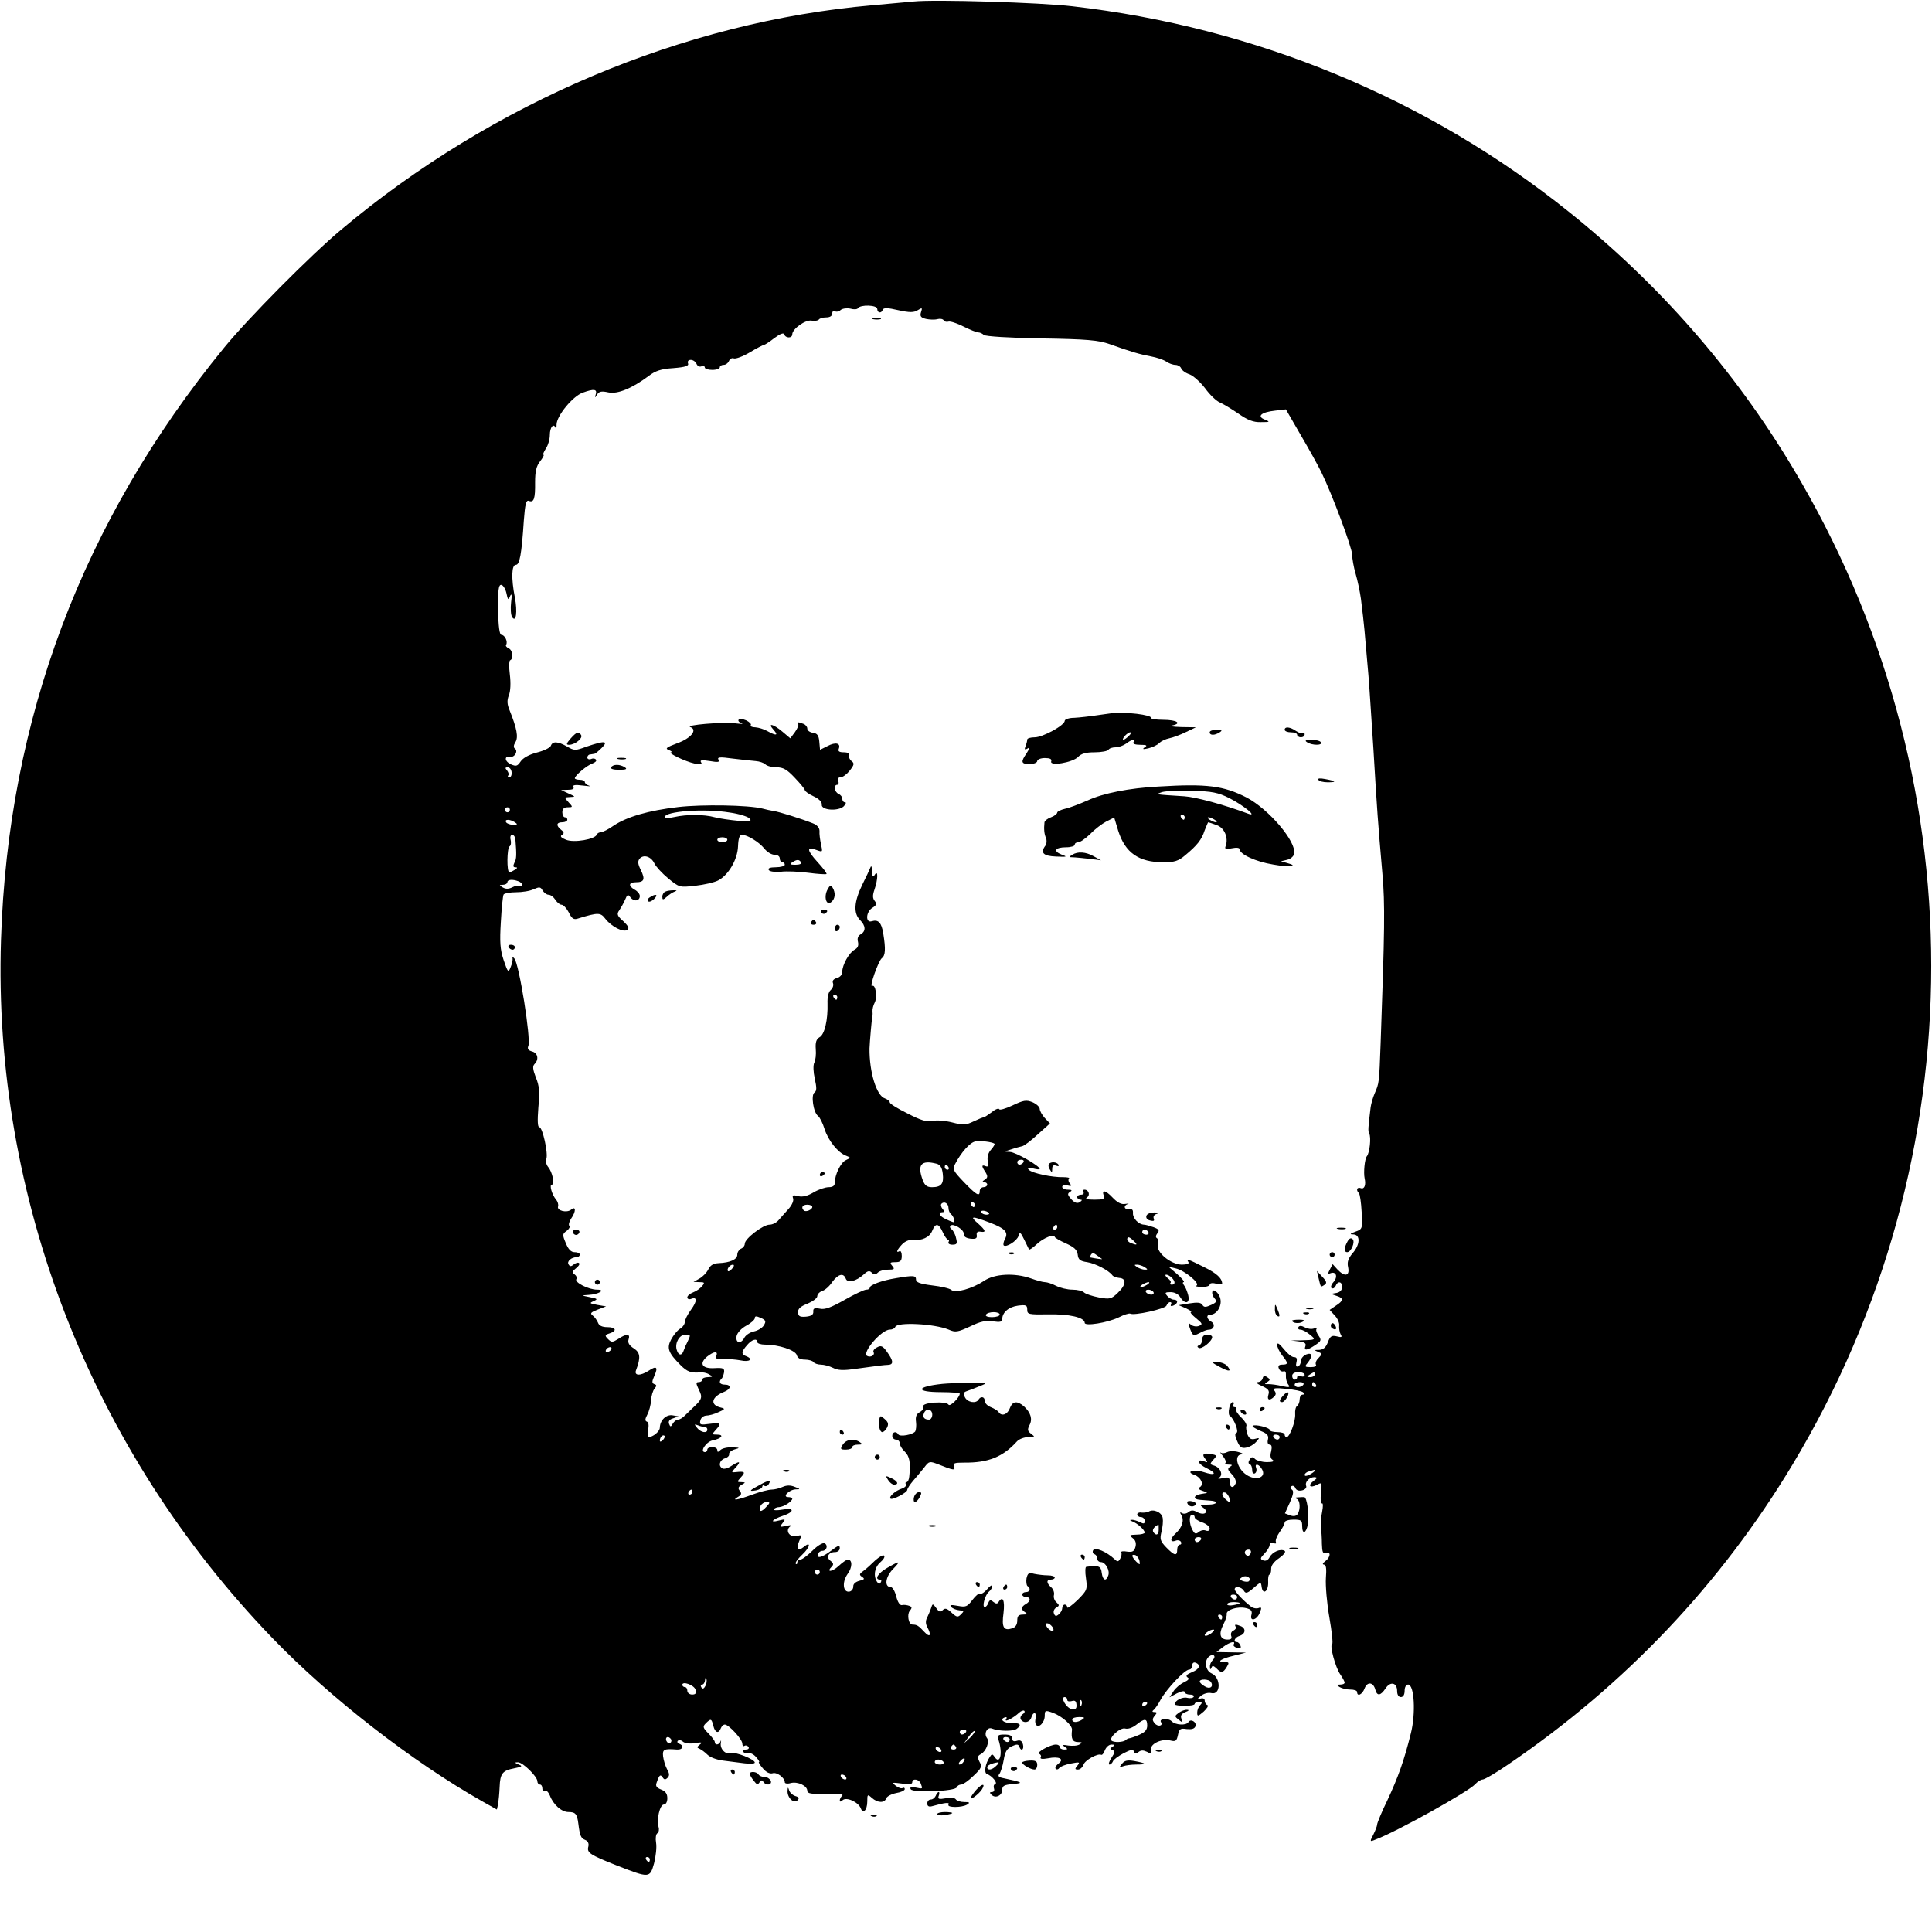 <?xml version="1.0" standalone="no"?>
<!DOCTYPE svg PUBLIC "-//W3C//DTD SVG 20010904//EN"
 "http://www.w3.org/TR/2001/REC-SVG-20010904/DTD/svg10.dtd">
<svg version="1.0" xmlns="http://www.w3.org/2000/svg"
 width="773pt" height="773pt" viewBox="0 0 773 773"
 preserveAspectRatio="xMidYMid meet">

<g transform="translate(0,773) scale(0.1,-0.1)"
fill="#000000" stroke="none">
<path d="M3655 7724 c-22 -2 -96 -9 -165 -15 -755 -66 -1518 -388 -2125 -898
-121 -101 -372 -354 -469 -473 -566 -693 -864 -1484 -892 -2368 -33 -1030 359
-2040 1086 -2794 229 -238 561 -496 841 -654 l57 -32 5 22 c2 13 5 43 6 68 2
54 11 66 59 75 31 6 34 9 17 15 -16 7 -17 9 -3 9 19 1 78 -57 78 -76 0 -7 5
-13 10 -13 6 0 10 -7 10 -16 0 -8 5 -12 10 -9 6 3 14 -5 20 -19 14 -37 47 -66
74 -66 28 0 35 -7 40 -47 6 -48 10 -58 28 -65 10 -4 15 -14 12 -26 -7 -25 6
-33 114 -76 131 -51 132 -51 149 9 7 28 11 64 8 82 -3 17 -1 34 5 38 6 4 8 15
5 25 -9 29 5 90 21 90 8 0 14 10 14 25 0 18 -7 28 -25 35 -18 7 -23 14 -18 27
11 32 15 35 24 22 6 -10 11 -11 20 -2 8 8 8 17 -2 34 -7 13 -14 36 -16 52 -3
28 4 31 55 27 23 -2 31 15 10 23 -7 2 -10 8 -6 12 4 4 14 3 21 -4 8 -6 28 -9
48 -5 27 4 31 3 19 -6 -12 -10 -13 -12 -1 -17 7 -3 22 -14 32 -24 10 -10 37
-20 61 -23 24 -3 62 -8 86 -11 23 -3 42 -2 42 3 0 13 -79 44 -96 38 -20 -8
-44 16 -40 40 2 11 1 13 -1 7 -5 -15 -23 -17 -23 -3 0 5 -12 21 -26 35 -22 22
-23 27 -10 40 20 20 23 19 30 -10 7 -28 21 -33 30 -10 3 8 10 15 16 15 16 0
70 -59 70 -76 0 -8 4 -13 9 -9 5 3 12 1 16 -5 3 -5 -1 -10 -10 -10 -9 0 -14
-4 -10 -10 3 -5 11 -7 18 -4 7 2 22 -4 32 -16 10 -11 15 -20 12 -20 -4 0 3
-11 15 -25 13 -16 28 -23 39 -20 17 6 49 -18 49 -36 0 -5 11 -7 24 -3 28 7 66
-11 66 -31 0 -11 16 -14 75 -12 47 1 71 -1 65 -7 -6 -6 -10 -14 -10 -20 0 -6
5 -5 11 1 15 15 63 -7 73 -32 9 -25 26 -7 26 27 0 29 1 30 18 15 23 -21 51
-22 58 -2 3 8 21 17 40 21 19 3 34 10 34 16 0 5 -4 7 -9 4 -4 -3 -17 1 -27 9
-17 14 -15 14 24 9 28 -5 42 -3 42 5 0 17 27 13 34 -5 8 -22 9 -22 -20 -16
-19 3 -25 1 -20 -7 9 -15 179 -8 184 8 2 6 10 11 18 11 7 0 30 16 49 35 32 30
35 37 24 56 -9 18 -8 24 6 31 21 12 35 50 24 64 -14 18 1 46 20 38 27 -11 85
-12 99 -1 21 16 14 24 -20 23 -32 -1 -51 15 -27 23 7 2 9 -1 4 -8 -8 -14 30 5
53 27 8 7 17 10 20 7 4 -3 0 -10 -7 -14 -7 -5 -10 -14 -7 -20 11 -18 37 -13
43 9 3 11 9 17 14 15 4 -3 6 -12 3 -20 -3 -8 -3 -19 1 -25 10 -17 35 8 35 35
0 22 2 23 33 12 37 -14 79 -51 76 -69 -4 -35 2 -48 24 -48 17 0 19 -2 7 -9 -8
-6 -28 -7 -45 -5 -23 4 -27 3 -15 -5 13 -9 13 -11 -2 -11 -10 0 -18 5 -18 10
0 6 -7 10 -15 10 -24 0 -82 -33 -67 -37 6 -3 9 -9 6 -14 -4 -7 7 -8 29 -4 45
9 67 -3 42 -21 -10 -8 -15 -17 -11 -21 4 -4 10 -3 14 3 4 6 25 14 46 18 36 7
38 6 27 -8 -11 -13 -11 -16 2 -16 9 0 18 9 22 19 5 18 57 47 71 40 4 -2 10 6
15 19 5 12 16 22 26 22 14 0 15 -2 4 -9 -11 -7 -11 -9 0 -13 11 -4 10 -10 -4
-31 -10 -15 -13 -27 -8 -27 5 0 11 6 14 13 2 7 22 21 42 32 29 15 39 17 42 7
4 -10 8 -10 18 -2 10 8 19 8 34 1 17 -10 19 -8 16 8 -4 24 43 46 79 37 20 -5
24 -1 29 22 5 25 10 28 35 24 20 -2 31 1 35 11 6 17 -19 32 -28 17 -9 -15 -52
-12 -67 3 -13 14 -52 11 -43 -3 10 -16 -13 -20 -25 -5 -10 12 -10 18 0 30 10
12 10 15 -1 15 -9 0 -10 3 -4 8 6 4 19 23 29 42 24 43 96 120 114 120 6 0 12
7 12 16 0 9 5 14 12 12 24 -8 18 -26 -12 -38 -22 -9 -27 -15 -19 -21 9 -5 5
-11 -14 -20 -15 -7 -34 -23 -42 -36 l-16 -24 30 16 c18 9 31 11 31 5 0 -5 9
-10 21 -10 11 0 18 -4 15 -9 -3 -5 -15 -7 -26 -4 -19 5 -50 -11 -50 -26 0 -3
18 -6 40 -6 22 0 40 3 40 8 0 4 8 7 17 7 13 0 14 -3 5 -12 -7 -7 -12 -20 -12
-30 0 -16 3 -16 26 4 14 13 20 24 15 26 -6 2 -11 10 -11 18 0 8 -7 11 -17 8
-15 -5 -15 -3 2 11 11 9 29 14 41 11 39 -10 40 62 1 79 -24 11 -30 50 -10 67
17 14 31 2 15 -14 -7 -7 -12 -19 -11 -27 0 -11 2 -12 6 -4 3 10 8 9 20 -2 19
-20 26 -19 41 5 11 18 10 20 -10 20 -33 0 -12 14 40 26 l47 12 -59 1 -59 1 26
20 c26 20 53 27 43 11 -3 -5 3 -11 13 -14 14 -3 18 -1 14 9 -3 8 -9 14 -14 14
-17 0 -9 19 11 25 24 8 26 30 4 39 -21 8 -26 8 -20 -3 3 -5 -1 -11 -9 -15 -8
-3 -12 -12 -9 -21 4 -11 0 -15 -15 -15 -29 0 -36 22 -17 59 9 17 15 36 14 42
-4 18 44 33 77 25 21 -5 26 -11 22 -27 -8 -29 23 -21 34 10 8 19 6 22 -6 17
-9 -3 -23 0 -31 7 -31 24 -64 60 -64 68 0 15 28 10 37 -6 7 -12 14 -10 38 11
30 26 30 26 33 4 5 -33 27 -17 26 19 -1 17 1 31 5 31 4 0 7 10 7 22 -1 14 11
30 32 44 18 13 28 25 22 29 -16 10 -49 -4 -60 -25 -6 -12 -16 -17 -26 -13 -13
5 -12 9 5 27 12 12 21 28 21 35 0 8 6 11 16 7 8 -3 12 -2 9 4 -3 6 3 23 14 39
12 16 21 34 21 40 0 6 16 11 35 11 31 0 35 -3 35 -25 0 -36 16 -31 23 7 6 38
-4 109 -15 108 -5 0 -16 0 -25 -1 -11 0 -13 -3 -5 -6 14 -5 16 -41 4 -61 -6
-8 -16 -10 -30 -5 l-21 8 20 44 c14 32 16 46 8 51 -7 5 -8 10 -1 14 5 3 12 0
15 -8 4 -9 14 -12 27 -9 12 3 19 11 16 18 -6 16 13 35 33 35 13 -1 12 -4 -3
-15 -25 -19 -15 -30 13 -16 20 11 21 10 16 -34 -2 -25 -1 -43 4 -40 5 2 5 -12
1 -33 -4 -20 -7 -48 -5 -62 2 -14 4 -44 4 -67 1 -33 4 -41 16 -37 21 8 19 -16
-2 -32 -11 -8 -13 -13 -6 -14 9 0 11 -16 8 -54 -2 -30 4 -101 14 -158 10 -57
15 -104 11 -106 -11 -4 13 -94 33 -122 9 -13 17 -28 17 -32 0 -5 -8 -8 -17 -8
-15 0 -16 -2 -3 -10 8 -5 27 -10 43 -10 15 0 27 -4 27 -10 0 -20 21 -10 30 15
11 28 35 25 43 -6 7 -26 21 -24 41 6 19 29 46 23 46 -11 0 -15 6 -24 15 -24 9
0 15 9 15 25 0 15 6 25 14 25 25 0 31 -116 11 -195 -27 -109 -51 -176 -94
-268 -23 -47 -41 -91 -41 -97 0 -6 -7 -24 -15 -40 -15 -29 -15 -30 9 -20 86
32 372 192 398 221 9 10 23 19 30 19 8 0 54 27 102 60 470 320 851 723 1138
1200 740 1231 740 2759 0 3990 -235 392 -535 734 -893 1021 -568 456 -1256
740 -1989 824 -128 15 -550 28 -635 19z m-145 -1230 c0 -17 17 -19 22 -3 3 8
20 8 62 -2 46 -10 62 -10 78 0 18 11 19 10 13 -8 -5 -16 -1 -22 20 -27 14 -3
34 -4 45 -1 11 3 23 1 26 -5 3 -5 12 -7 18 -5 7 3 34 -6 60 -19 26 -13 53 -24
60 -24 6 0 16 -4 22 -10 6 -6 103 -12 229 -14 185 -3 229 -7 275 -23 86 -31
122 -41 165 -49 22 -4 49 -13 60 -20 11 -8 28 -14 38 -14 9 0 20 -6 23 -14 3
-8 18 -19 34 -24 15 -6 43 -31 62 -56 18 -25 44 -50 58 -56 14 -6 47 -26 75
-45 37 -26 60 -35 90 -34 36 0 38 1 16 10 -34 13 -15 30 41 36 l43 5 60 -104
c33 -56 70 -123 82 -148 42 -85 123 -302 123 -329 0 -15 6 -50 14 -77 8 -27
17 -71 21 -99 15 -122 13 -110 30 -305 3 -30 11 -163 20 -295 15 -253 18 -292
36 -500 11 -122 9 -231 -7 -678 -6 -164 -6 -160 -24 -202 -7 -16 -14 -41 -16
-55 -10 -82 -11 -96 -6 -105 9 -14 2 -78 -9 -91 -9 -11 -14 -66 -9 -89 6 -26
-1 -44 -15 -39 -15 6 -21 -7 -8 -20 4 -3 9 -37 11 -75 4 -68 3 -69 -25 -79
-22 -8 -24 -11 -8 -11 29 -1 27 -42 -4 -76 -17 -21 -22 -35 -17 -56 7 -35 -14
-39 -43 -8 l-19 21 -11 -21 c-9 -17 -9 -20 3 -15 22 8 30 -15 11 -36 -9 -10
-12 -21 -7 -24 6 -3 12 1 16 9 8 21 26 18 26 -4 0 -12 -8 -21 -22 -24 l-23 -4
23 -8 c29 -9 28 -19 -3 -39 l-25 -17 20 -22 c12 -12 20 -31 18 -42 -1 -11 2
-26 6 -34 7 -11 4 -13 -15 -8 -21 5 -27 1 -36 -23 -8 -21 -18 -30 -35 -31 -20
0 -21 -1 -4 -8 17 -7 17 -8 2 -24 -10 -9 -14 -21 -11 -27 4 -6 -5 -10 -21 -10
-23 0 -25 2 -13 16 22 27 20 44 -4 35 -12 -5 -22 -16 -22 -26 0 -10 -5 -20
-12 -22 -7 -3 -9 3 -6 16 4 15 1 21 -10 21 -9 0 -27 15 -41 33 -17 21 -26 27
-26 16 0 -9 9 -28 20 -42 25 -31 25 -37 0 -37 -13 0 -18 -5 -13 -16 3 -8 11
-13 18 -11 7 3 11 -3 10 -16 -1 -12 3 -28 9 -36 9 -12 5 -13 -24 -7 -19 5 -44
8 -55 8 -16 -1 -17 1 -5 8 13 9 13 11 0 20 -11 7 -16 5 -18 -5 -2 -8 -11 -15
-20 -15 -9 -1 -2 -7 16 -15 27 -12 32 -19 27 -35 -7 -22 5 -26 23 -8 8 8 8 15
1 24 -8 10 2 12 48 7 32 -3 62 -9 67 -14 6 -6 5 -9 -2 -9 -7 0 -12 -9 -12 -19
0 -11 -5 -23 -10 -26 -6 -4 -9 -18 -8 -33 2 -29 -22 -92 -34 -92 -5 0 -8 5 -8
10 0 6 -13 10 -30 10 -16 0 -30 4 -30 9 0 9 -60 24 -68 16 -3 -3 11 -11 31
-20 28 -11 34 -19 30 -35 -3 -12 0 -20 7 -20 8 0 10 -9 6 -27 -5 -17 -3 -29 6
-34 8 -6 0 -9 -23 -9 -19 0 -41 6 -47 12 -10 10 -15 10 -22 -2 -6 -9 -6 -16 0
-18 6 -2 10 -13 10 -23 0 -12 4 -17 11 -14 6 4 8 13 5 21 -8 21 12 17 24 -6
16 -29 -19 -45 -56 -25 -42 22 -61 84 -26 86 9 0 4 5 -12 9 -17 5 -36 5 -46 0
-10 -5 -21 -6 -26 -2 -5 4 -1 -2 9 -14 9 -11 14 -24 10 -27 -3 -4 2 -7 13 -7
15 0 16 -2 5 -9 -11 -7 -9 -13 8 -30 11 -11 18 -27 15 -36 -9 -22 -24 -18 -24
6 0 18 -4 20 -27 15 -17 -4 -23 -3 -15 2 17 11 5 40 -20 48 -18 5 -18 7 -3 24
15 16 14 18 -9 22 -32 6 -39 -1 -23 -20 10 -13 9 -15 -5 -9 -34 12 -26 -10 9
-27 44 -21 37 -32 -11 -16 -40 13 -75 2 -37 -11 26 -10 39 -38 22 -49 -9 -5
-5 -10 11 -15 23 -8 23 -8 -4 -12 -34 -5 -37 -22 -5 -24 12 -1 29 -2 39 -3 35
-2 29 -16 -7 -16 -35 0 -37 -1 -20 -13 24 -18 3 -32 -25 -17 -16 9 -25 8 -35
0 -8 -7 -20 -8 -26 -4 -8 5 -9 3 -3 -7 13 -21 5 -49 -22 -74 -24 -22 -23 -38
1 -29 7 3 16 1 20 -5 3 -6 1 -11 -4 -11 -6 0 -11 -9 -11 -20 0 -27 -11 -25
-44 9 -24 25 -26 33 -19 62 5 19 7 44 5 55 -3 23 -37 38 -56 26 -6 -3 -19 -5
-28 -4 -10 2 -18 -2 -18 -7 0 -6 7 -11 15 -11 8 0 15 -7 15 -15 0 -12 -4 -13
-19 -5 -11 5 -26 10 -33 9 -9 0 -8 -2 2 -6 20 -7 50 -34 50 -45 0 -4 -15 -8
-32 -8 -29 -1 -31 -2 -16 -14 11 -8 15 -20 11 -35 -5 -18 -11 -22 -34 -19 -15
3 -26 1 -23 -4 3 -4 1 -15 -4 -24 -7 -13 -11 -14 -23 -2 -31 29 -77 49 -85 36
-4 -6 -2 -14 4 -16 7 -2 12 -10 12 -18 0 -8 7 -14 15 -14 18 0 37 -34 29 -54
-9 -25 -22 -19 -26 11 -3 27 -12 31 -62 24 -4 0 -5 -21 -1 -46 6 -44 5 -48
-34 -87 -23 -22 -41 -35 -41 -29 0 6 -4 11 -10 11 -5 0 -10 -6 -10 -14 0 -7
-6 -19 -14 -25 -10 -9 -15 -8 -19 3 -4 9 1 19 9 24 13 7 13 10 1 21 -8 6 -13
20 -10 30 2 9 -3 23 -11 30 -20 17 -20 31 -1 31 8 0 15 4 15 8 0 5 -12 9 -28
9 -15 0 -39 3 -54 6 -22 6 -26 3 -31 -18 -2 -14 0 -28 4 -31 14 -8 10 -24 -6
-24 -8 0 -15 -4 -15 -10 0 -5 7 -10 15 -10 20 0 19 -17 -1 -28 -19 -11 -20
-22 -2 -33 9 -6 7 -9 -9 -9 -18 0 -23 -6 -23 -24 0 -16 -7 -27 -20 -31 -34
-11 -43 3 -35 61 6 51 -3 71 -20 44 -5 -8 -11 -7 -21 1 -11 9 -15 8 -20 -5 -3
-9 -10 -16 -14 -16 -12 0 1 48 16 61 8 6 14 17 14 23 -1 6 -9 1 -20 -12 -11
-13 -23 -21 -28 -18 -5 3 -19 -9 -31 -25 -21 -28 -27 -30 -59 -24 -28 5 -34 4
-26 -5 6 -6 21 -12 33 -13 19 -1 19 -3 6 -16 -13 -13 -17 -12 -38 7 -18 17
-26 19 -35 10 -9 -9 -15 -8 -26 8 -14 19 -15 19 -21 -1 -4 -11 -11 -28 -16
-38 -6 -11 -6 -24 1 -37 18 -33 11 -44 -12 -19 -23 25 -30 29 -47 29 -16 0
-23 40 -11 55 10 12 9 16 -2 20 -8 3 -21 5 -29 3 -8 -2 -17 11 -23 34 -5 21
-15 38 -22 38 -26 0 -22 39 7 70 35 36 31 37 -21 7 -37 -21 -53 -47 -29 -47 5
0 7 -5 3 -11 -4 -8 -9 -7 -15 2 -16 25 -9 60 14 79 12 10 19 22 14 26 -4 4
-19 -5 -35 -19 -15 -15 -36 -34 -47 -42 -17 -12 -18 -16 -6 -24 12 -8 10 -11
-11 -16 -15 -4 -25 -13 -24 -23 0 -9 -6 -18 -15 -20 -26 -5 -31 37 -8 70 20
27 20 58 1 58 -5 0 -21 -11 -37 -26 -26 -24 -51 -26 -27 -2 8 8 7 14 -5 23
-19 14 -9 35 18 35 11 0 19 7 19 16 0 13 -7 11 -34 -10 -37 -28 -60 -34 -53
-13 2 6 10 12 17 12 17 0 24 21 10 30 -7 4 -28 -8 -49 -29 -20 -20 -42 -36
-49 -36 -7 0 -12 -5 -12 -12 0 -6 -3 -8 -6 -5 -4 4 8 20 26 37 32 30 36 56 5
30 -22 -18 -30 -5 -17 25 11 24 10 25 -12 19 -27 -6 -46 23 -24 39 8 5 3 6
-16 2 -27 -6 -28 -5 -15 11 13 16 12 17 -16 10 -38 -10 -25 5 17 19 48 16 47
34 -1 25 -22 -4 -38 -3 -35 1 3 5 13 9 22 9 18 1 52 23 52 34 0 3 -7 6 -16 6
-26 0 3 30 30 31 19 0 19 1 -4 10 -17 7 -32 7 -48 0 -13 -6 -33 -11 -45 -11
-12 0 -47 -9 -77 -20 -59 -22 -86 -26 -57 -9 14 8 15 14 7 24 -8 10 -7 16 7
24 17 10 17 10 -1 11 -18 0 -18 1 -1 20 19 20 15 24 -20 20 -20 -2 -20 -2 -1
19 23 25 15 27 -19 5 -13 -9 -29 -13 -35 -9 -17 10 -11 33 10 40 11 3 19 11
17 17 -1 6 9 15 23 19 22 6 21 7 -11 8 -19 1 -40 -4 -47 -11 -9 -9 -12 -9 -12
0 0 7 -9 12 -20 12 -11 0 -20 -4 -20 -10 0 -5 -4 -10 -9 -10 -23 0 4 42 31 47
35 7 47 23 17 23 -21 0 -21 1 -6 18 25 27 21 31 -24 25 -36 -5 -41 -4 -37 13
2 11 12 19 23 20 11 0 34 6 50 14 26 11 27 14 10 18 -46 10 -39 43 12 63 28
11 30 29 3 29 -20 0 -26 11 -13 24 4 3 8 15 10 25 2 16 -3 19 -38 17 -50 -3
-63 18 -30 46 28 22 45 23 37 3 -4 -12 2 -14 27 -13 18 1 49 -1 70 -5 36 -8
53 5 22 17 -20 7 -19 18 4 44 19 23 41 29 41 12 0 -5 14 -10 31 -10 55 0 121
-22 127 -42 3 -12 14 -18 33 -18 15 0 31 -5 34 -10 3 -5 17 -10 29 -10 13 0
35 -6 49 -13 19 -10 41 -11 89 -4 101 14 112 15 131 16 23 1 22 16 -4 52 -17
24 -24 27 -40 18 -11 -5 -17 -14 -14 -19 7 -12 -12 -23 -26 -15 -21 13 58 105
91 105 10 0 20 5 22 11 7 20 156 13 214 -11 27 -12 36 -10 86 13 41 20 64 25
92 20 27 -4 36 -2 36 9 0 27 26 49 63 54 32 4 37 2 37 -16 0 -19 5 -20 84 -19
83 2 146 -12 146 -34 0 -14 90 0 136 22 21 11 42 17 46 15 15 -9 140 19 145
32 3 8 9 14 15 14 5 0 6 -4 3 -10 -3 -6 1 -7 9 -4 20 8 21 24 2 24 -7 0 -19 7
-26 15 -11 13 -8 15 14 15 15 0 31 -8 38 -20 19 -30 40 -26 32 8 -4 15 -11 33
-17 40 -5 6 -6 12 -1 12 5 1 -7 15 -26 32 l-35 30 29 -7 c36 -8 100 -61 83
-69 -7 -2 3 -5 21 -5 17 -1 32 4 32 9 0 6 11 8 25 4 14 -3 25 -4 25 -1 0 22
-21 42 -72 67 -66 33 -72 35 -63 20 4 -6 -7 -10 -27 -10 -44 1 -103 50 -95 79
3 12 1 24 -4 27 -6 3 -5 11 2 20 9 11 6 16 -16 24 -14 5 -32 10 -38 10 -22 1
-45 26 -44 46 1 13 -3 18 -15 16 -20 -3 -25 14 -5 21 6 2 2 2 -11 0 -16 -3
-32 6 -51 26 -28 30 -45 32 -34 5 4 -11 -5 -14 -38 -14 -29 0 -39 3 -30 9 14
9 7 31 -10 31 -6 0 -7 -5 -4 -10 3 -5 -1 -10 -9 -10 -9 0 -16 -4 -16 -10 0 -5
6 -10 13 -10 8 0 7 -3 -3 -10 -10 -6 -20 -3 -34 12 -15 17 -16 22 -5 29 10 6
8 9 -8 9 -13 0 -23 5 -23 11 0 7 9 9 21 6 15 -4 18 -2 10 7 -6 7 -8 16 -4 20
4 4 -6 6 -23 6 -45 -1 -124 16 -137 29 -9 10 -6 11 16 6 15 -4 27 -5 27 -2 0
12 -96 67 -119 68 -25 1 -25 1 4 10 17 6 37 11 45 13 9 2 37 24 63 48 l48 43
-21 22 c-11 12 -20 29 -20 36 0 8 -13 20 -29 27 -25 10 -36 8 -80 -13 -28 -13
-52 -20 -53 -15 -2 5 -16 0 -30 -12 -15 -11 -30 -21 -33 -21 -2 1 -21 -7 -40
-16 -31 -15 -42 -15 -85 -4 -27 7 -63 10 -79 6 -22 -5 -46 2 -100 30 -39 19
-71 39 -71 44 0 6 -9 12 -19 16 -34 10 -63 106 -62 200 1 28 9 119 11 125 1 3
2 13 1 22 -1 10 3 26 9 37 11 22 3 74 -10 66 -14 -8 24 99 38 111 15 11 16 37
6 99 -7 44 -20 57 -46 49 -26 -8 -24 38 3 54 16 10 18 16 9 27 -9 11 -9 23 -1
46 14 41 15 81 1 59 -7 -12 -10 -8 -11 15 0 17 -3 23 -6 15 -3 -8 -18 -40 -33
-70 -33 -68 -36 -114 -9 -141 23 -23 24 -45 3 -57 -11 -6 -15 -17 -11 -31 3
-15 -1 -24 -14 -31 -22 -12 -49 -61 -49 -88 0 -12 -9 -22 -21 -25 -14 -4 -20
-11 -16 -21 3 -8 -1 -20 -9 -27 -9 -7 -14 -28 -13 -53 2 -67 -12 -126 -32
-136 -13 -8 -17 -20 -15 -48 2 -20 -1 -45 -6 -54 -5 -10 -4 -37 2 -64 8 -36 8
-49 -1 -55 -15 -9 -5 -80 14 -94 7 -5 19 -29 26 -52 15 -47 54 -95 86 -107 20
-8 20 -8 -1 -18 -20 -9 -44 -58 -44 -91 0 -11 -8 -17 -24 -17 -14 0 -41 -9
-61 -21 -24 -14 -43 -19 -61 -15 -21 6 -25 4 -21 -8 4 -9 -4 -27 -17 -42 -13
-14 -31 -35 -40 -45 -9 -11 -25 -19 -37 -19 -26 0 -99 -56 -99 -76 0 -8 -7
-17 -15 -20 -8 -4 -15 -14 -15 -24 0 -19 -28 -32 -75 -34 -20 -1 -33 -8 -41
-25 -7 -14 -23 -30 -36 -37 l-23 -13 24 -1 c20 0 22 -2 10 -16 -7 -9 -23 -20
-36 -25 -13 -5 -23 -14 -23 -20 0 -6 7 -9 15 -6 25 10 25 -9 0 -43 -14 -19
-25 -41 -25 -50 0 -8 -9 -21 -20 -27 -11 -7 -26 -26 -35 -43 -18 -34 -11 -53
38 -102 27 -27 42 -32 79 -29 10 1 26 -2 35 -8 16 -9 16 -10 -4 -11 -13 0 -23
-4 -23 -10 0 -5 -6 -10 -14 -10 -12 0 -12 -4 0 -30 16 -31 13 -39 -24 -73 -7
-7 -21 -20 -30 -29 -9 -10 -22 -18 -29 -18 -6 0 -16 -7 -21 -16 -8 -14 -10
-14 -15 -1 -4 10 2 18 16 22 l22 8 -23 4 c-26 5 -51 -19 -52 -49 0 -15 -27
-38 -46 -38 -3 0 -4 13 -1 29 4 18 2 31 -5 33 -8 3 -7 11 2 28 7 13 14 39 15
57 1 18 7 39 14 47 9 11 9 15 -1 18 -10 4 -10 10 0 33 16 35 9 42 -22 21 -34
-22 -60 -21 -51 2 19 50 17 70 -9 87 -19 12 -25 23 -21 36 8 23 -8 24 -41 2
-23 -14 -27 -15 -41 -1 -14 14 -13 17 6 23 31 10 26 25 -9 25 -20 0 -33 6 -37
17 -4 10 -13 23 -21 29 -12 9 -9 13 19 24 l34 13 -35 6 c-31 6 -33 7 -15 15
18 8 16 10 -15 16 -35 7 -35 7 -5 9 40 2 71 21 34 21 -34 0 -91 29 -83 42 4 6
0 14 -7 19 -11 8 -10 12 5 24 11 8 17 18 13 21 -4 4 -13 1 -21 -5 -11 -9 -16
-9 -21 0 -8 12 11 29 33 29 6 0 12 5 12 10 0 6 -9 10 -21 10 -14 0 -25 11 -35
36 -14 33 -14 37 3 49 10 7 15 17 11 20 -4 4 -1 17 7 29 20 28 20 53 0 36 -17
-14 -58 -4 -52 13 2 7 -1 19 -8 27 -17 21 -28 60 -17 60 13 0 2 52 -15 71 -7
9 -11 23 -7 32 8 22 -15 127 -28 127 -7 0 -8 26 -4 78 6 63 4 88 -10 121 -12
32 -14 45 -5 54 18 18 13 44 -10 50 -15 4 -20 11 -15 22 11 29 -37 329 -56
350 -6 7 -9 7 -7 0 1 -5 -2 -21 -8 -35 -9 -23 -11 -21 -28 29 -14 42 -16 72
-11 153 3 55 8 104 11 109 4 5 26 9 50 9 24 0 56 5 70 12 23 10 28 10 36 -5 6
-9 16 -17 24 -17 8 0 20 -9 27 -20 7 -11 18 -20 25 -20 7 0 20 -14 29 -31 12
-25 20 -30 37 -24 81 25 90 24 109 -1 25 -32 71 -55 87 -45 10 6 6 15 -15 35
-25 22 -27 29 -16 44 6 9 17 28 23 42 9 22 12 23 22 9 14 -18 37 -14 37 6 0 8
-9 19 -20 25 -27 15 -25 30 4 30 34 0 38 12 20 49 -12 24 -13 35 -5 45 16 19
46 9 59 -18 6 -13 31 -40 55 -60 45 -37 46 -37 109 -30 35 4 75 13 91 21 41
21 78 83 80 137 1 30 6 46 15 46 22 0 69 -29 90 -55 11 -14 29 -25 41 -25 12
0 21 -6 21 -15 0 -8 5 -15 10 -15 6 0 10 -4 10 -10 0 -5 -16 -10 -36 -10 -23
0 -33 -4 -28 -11 3 -6 24 -9 48 -7 22 3 72 1 110 -4 37 -5 70 -7 73 -5 2 3
-14 24 -36 48 -43 47 -45 64 -4 48 25 -9 25 -9 18 23 -4 18 -7 42 -6 53 0 13
-9 24 -27 31 -48 19 -135 46 -156 49 -12 2 -32 6 -46 10 -56 14 -241 17 -336
6 -120 -14 -205 -39 -258 -74 -21 -15 -45 -27 -52 -27 -7 0 -14 -4 -16 -9 -6
-19 -91 -34 -123 -21 -20 8 -25 14 -17 19 10 6 10 11 -3 21 -21 17 -19 30 5
30 11 0 20 5 20 10 0 6 -4 10 -10 10 -5 0 -10 9 -10 20 0 14 7 20 22 20 20 0
21 1 3 20 -18 19 -17 20 6 21 23 1 22 1 -6 14 l-30 14 28 1 c18 0 26 4 21 11
-4 8 7 10 37 6 24 -3 36 -4 27 -1 -10 3 -18 10 -18 15 0 5 -9 9 -20 9 -11 0
-20 3 -20 6 0 11 49 52 70 59 11 4 18 10 15 15 -3 5 -12 7 -20 3 -8 -3 -15 0
-15 6 0 6 5 12 10 12 6 1 13 2 18 3 4 0 17 11 30 24 28 28 11 29 -60 5 -46
-17 -50 -17 -79 0 -37 21 -58 22 -65 3 -3 -8 -28 -20 -56 -27 -31 -8 -56 -22
-65 -36 -13 -19 -18 -20 -39 -11 -26 12 -27 35 -2 30 18 -3 32 24 18 33 -6 4
-5 14 2 25 13 20 6 56 -23 128 -10 24 -11 39 -3 60 7 17 8 50 4 83 -4 30 -3
56 1 57 15 6 10 42 -6 48 -8 4 -13 10 -10 14 8 12 -5 40 -19 40 -7 0 -12 33
-13 100 -1 78 2 100 12 100 7 0 17 -15 21 -32 6 -29 8 -31 15 -13 6 13 8 5 4
-25 -3 -25 -1 -51 4 -59 16 -24 22 21 11 79 -15 77 -13 130 4 130 15 0 23 40
32 178 5 65 9 82 20 78 20 -8 26 8 25 74 0 44 5 65 20 84 11 14 17 26 14 26
-4 0 0 11 9 25 9 13 16 38 16 54 0 31 15 50 23 29 2 -7 4 -1 4 14 1 35 65 113
105 127 44 16 58 14 52 -6 -5 -16 -4 -16 5 -2 8 13 18 15 45 9 37 -8 95 16
162 66 26 20 49 28 98 31 49 4 63 9 59 19 -3 8 1 14 11 14 9 0 19 -7 23 -16 3
-8 12 -13 19 -10 8 3 14 1 14 -4 0 -6 14 -10 30 -10 17 0 30 5 30 10 0 6 7 10
15 10 9 0 18 7 22 16 3 8 12 13 19 10 8 -3 37 8 64 24 28 17 54 30 57 30 3 0
22 12 41 27 23 17 37 23 40 15 5 -16 32 -16 32 0 0 22 53 60 78 55 12 -2 25 0
28 4 3 5 16 9 30 9 15 0 24 6 24 16 0 8 5 12 10 9 6 -4 17 -2 24 5 8 6 25 8
39 5 14 -4 27 -3 30 2 10 15 77 13 77 -3z m-1463 -1854 c1 -11 -3 -20 -9 -20
-6 0 -8 3 -5 7 4 3 2 12 -4 20 -9 10 -8 13 3 13 7 0 14 -9 15 -20z m-7 -150
c0 -5 -4 -10 -10 -10 -5 0 -10 5 -10 10 0 6 5 10 10 10 6 0 10 -4 10 -10z
m880 -11 c36 -5 71 -16 78 -23 12 -11 4 -13 -45 -10 -32 3 -74 9 -93 14 -43
12 -113 12 -162 1 -22 -5 -38 -5 -38 0 0 23 158 35 260 18z m-860 -39 c12 -8
11 -10 -7 -10 -12 0 -25 5 -28 10 -8 13 15 13 35 0z m2 -67 c5 -62 5 -80 -4
-95 -6 -13 -5 -18 4 -18 9 0 9 -3 -2 -10 -8 -5 -18 -10 -22 -10 -11 0 -10 98
1 104 5 3 7 15 4 26 -3 11 0 20 6 20 6 0 12 -8 13 -17z m848 -3 c0 -5 -9 -10
-20 -10 -11 0 -20 5 -20 10 0 6 9 10 20 10 11 0 20 -4 20 -10z m295 -90 c4 -6
-6 -10 -22 -10 -22 0 -25 2 -13 10 19 12 27 12 35 0z m-1131 -76 c9 -3 16 -10
16 -16 0 -5 -4 -6 -10 -3 -5 3 -19 1 -30 -5 -14 -7 -26 -8 -38 -1 -16 10 -16
10 1 11 9 0 17 5 17 10 0 11 20 13 44 4z m1276 -464 c0 -5 -2 -10 -4 -10 -3 0
-8 5 -11 10 -3 6 -1 10 4 10 6 0 11 -4 11 -10z m629 -586 c2 -2 -4 -13 -14
-24 -11 -12 -16 -29 -13 -45 4 -19 2 -25 -8 -21 -17 7 -18 1 -1 -24 10 -17 9
-22 -3 -30 -10 -6 -11 -10 -2 -10 6 0 12 -4 12 -10 0 -5 -7 -10 -15 -10 -8 0
-15 -7 -15 -15 0 -24 -12 -18 -63 35 -43 45 -47 52 -36 72 24 47 60 87 81 91
22 4 68 -2 77 -9z m116 -74 c-3 -5 -10 -10 -16 -10 -5 0 -9 5 -9 10 0 6 7 10
16 10 8 0 12 -4 9 -10z m-348 -6 c15 -4 22 -15 25 -40 5 -40 -6 -54 -43 -54
-20 0 -29 7 -37 28 -23 62 -7 82 55 66z m48 -14 c3 -5 1 -10 -4 -10 -6 0 -11
5 -11 10 0 6 2 10 4 10 3 0 8 -4 11 -10z m0 -164 c0 -9 5 -20 10 -24 10 -7 18
-32 10 -32 -2 0 -16 5 -30 12 -26 11 -34 28 -14 28 8 0 9 4 0 13 -6 8 -8 17
-4 21 11 11 28 1 28 -18z m105 14 c0 -5 -2 -10 -4 -10 -3 0 -8 5 -11 10 -3 6
-1 10 4 10 6 0 11 -4 11 -10z m-650 -9 c0 -11 -26 -22 -34 -14 -12 12 -5 23
14 23 11 0 20 -4 20 -9z m706 -24 c4 -4 0 -7 -9 -7 -9 0 -18 4 -21 9 -7 10 20
9 30 -2z m5 -39 c62 -24 75 -39 59 -67 -5 -10 -7 -21 -4 -24 10 -9 53 18 59
38 5 17 8 16 23 -15 9 -19 18 -37 19 -39 2 -3 16 7 31 21 26 25 72 43 72 29 0
-3 20 -15 45 -26 33 -15 45 -26 47 -45 2 -20 10 -26 38 -30 32 -5 87 -33 101
-53 3 -4 16 -9 27 -10 30 -2 28 -28 -6 -60 -26 -25 -32 -26 -76 -18 -26 5 -53
14 -59 20 -6 6 -27 11 -46 11 -20 0 -49 7 -65 15 -15 8 -36 15 -45 15 -9 0
-34 7 -56 15 -65 23 -146 19 -188 -10 -47 -31 -114 -50 -131 -36 -6 6 -41 14
-76 18 -48 6 -65 12 -65 23 0 17 -9 18 -80 6 -56 -9 -105 -27 -105 -38 0 -5
-6 -8 -14 -8 -8 0 -47 -18 -87 -41 -53 -30 -79 -40 -99 -35 -22 4 -27 1 -26
-12 1 -12 -8 -18 -29 -20 -24 -2 -31 1 -32 17 -1 14 9 24 38 35 21 9 39 22 39
30 0 8 9 17 20 21 11 3 29 19 40 36 24 32 45 37 54 13 7 -19 41 -11 72 17 16
15 23 16 32 7 9 -9 15 -9 24 0 7 7 25 12 41 12 25 0 28 2 17 15 -11 13 -9 15
13 15 19 0 25 5 25 25 0 13 -4 22 -9 19 -16 -9 -10 6 10 27 11 12 29 20 43 18
37 -4 68 11 78 37 13 32 26 30 42 -6 7 -16 17 -30 21 -30 5 0 5 -4 2 -10 -3
-5 4 -10 15 -10 19 0 21 4 15 27 -3 15 -12 31 -18 35 -6 4 -8 10 -4 14 11 11
55 -16 53 -33 -1 -10 9 -17 27 -19 21 -2 27 1 25 14 -2 11 3 16 15 14 24 -4
21 5 -10 33 -35 30 -26 31 48 3z m269 -18 c0 -5 -5 -10 -11 -10 -5 0 -7 5 -4
10 3 6 8 10 11 10 2 0 4 -4 4 -10z m365 -20 c3 -5 -1 -10 -9 -10 -9 0 -16 5
-16 10 0 6 4 10 9 10 6 0 13 -4 16 -10z m-59 -35 c17 -16 14 -18 -10 -9 -9 3
-16 10 -16 15 0 13 9 11 26 -6z m-127 -72 c4 -3 -28 2 -47 6 -2 1 0 6 3 11 5
8 12 7 23 -2 10 -7 19 -14 21 -15z m-1479 -38 c-7 -9 -15 -13 -17 -11 -7 7 7
26 19 26 6 0 6 -6 -2 -15z m1650 5 c13 -9 13 -10 0 -10 -8 0 -22 5 -30 10 -13
9 -13 10 0 10 8 0 22 -5 30 -10z m108 -42 c15 -15 15 -28 0 -28 -6 0 -8 3 -5
7 4 3 -1 12 -11 19 -9 7 -12 14 -6 14 5 0 15 -5 22 -12z m-98 -28 c-8 -5 -19
-10 -25 -10 -5 0 -3 5 5 10 8 5 20 10 25 10 6 0 3 -5 -5 -10z m25 -30 c3 -5
-1 -10 -9 -10 -8 0 -18 5 -21 10 -3 6 1 10 9 10 8 0 18 -4 21 -10z m-615 -90
c0 -5 -14 -10 -31 -10 -17 0 -28 4 -24 10 3 6 17 10 31 10 13 0 24 -4 24 -10z
m-944 -43 c-6 -10 -24 -21 -39 -24 -15 -3 -32 -14 -38 -24 -14 -28 -37 -24
-32 5 3 14 19 31 39 42 19 10 34 24 34 30 0 9 6 9 24 1 20 -9 22 -14 12 -30z
m-296 -42 c0 -3 -4 -13 -9 -23 -5 -9 -12 -25 -15 -34 -7 -24 -22 -23 -29 3 -7
27 12 59 35 59 10 0 18 -2 18 -5z m-315 -55 c-3 -5 -11 -10 -16 -10 -6 0 -7 5
-4 10 3 6 11 10 16 10 6 0 7 -4 4 -10z m2775 -101 c0 -6 -7 -9 -15 -5 -8 3
-15 1 -15 -4 0 -6 -4 -10 -10 -10 -5 0 -10 7 -10 15 0 9 9 15 25 15 14 0 25
-5 25 -11z m40 1 c0 -5 -8 -10 -17 -10 -15 0 -16 2 -3 10 19 12 20 12 20 0z
m-45 -40 c-3 -5 -13 -10 -21 -10 -8 0 -14 5 -14 10 0 6 9 10 21 10 11 0 17 -4
14 -10z m50 0 c3 -5 1 -10 -4 -10 -6 0 -11 5 -11 10 0 6 2 10 4 10 3 0 8 -4
11 -10z m-2444 -170 c5 0 9 -4 9 -10 0 -16 -26 -12 -41 7 -12 15 -12 16 4 10
10 -4 23 -7 28 -7z m-169 -52 c-7 -7 -12 -8 -12 -2 0 14 12 26 19 19 2 -3 -1
-11 -7 -17z m2468 12 c0 -5 -4 -10 -9 -10 -6 0 -13 5 -16 10 -3 6 1 10 9 10 9
0 16 -4 16 -10z m140 -135 c0 -2 -9 -9 -20 -15 -12 -6 -20 -7 -20 -1 0 5 8 12
18 14 9 3 18 5 20 6 1 0 2 -1 2 -4z m-2490 -85 c0 -5 -5 -10 -11 -10 -5 0 -7
5 -4 10 3 6 8 10 11 10 2 0 4 -4 4 -10z m2149 -26 c3 -16 1 -17 -13 -5 -19 16
-21 34 -3 29 6 -3 14 -13 16 -24z m-1854 -34 c-20 -22 -31 -20 -22 5 4 8 14
15 23 15 16 0 16 -2 -1 -20z m1715 -41 c0 -5 14 -15 30 -20 17 -6 30 -17 30
-25 0 -8 -6 -11 -15 -8 -8 4 -22 1 -29 -6 -12 -9 -17 -7 -25 9 -14 25 -14 61
-1 61 6 0 10 -5 10 -11z m-144 -49 c0 -22 -11 -26 -22 -9 -5 9 5 22 21 29 1 0
1 -9 1 -20z m169 -40 c-3 -5 -10 -10 -16 -10 -5 0 -9 5 -9 10 0 6 7 10 16 10
8 0 12 -4 9 -10z m199 -55 c-4 -8 -10 -12 -15 -9 -14 8 -10 24 6 24 9 0 12 -6
9 -15z m-445 -30 c3 -17 2 -17 -13 -3 -19 20 -21 31 -3 26 6 -3 14 -13 16 -23z
m-1279 -45 c0 -5 -4 -10 -10 -10 -5 0 -10 5 -10 10 0 6 5 10 10 10 6 0 10 -4
10 -10z m1717 -36 c-3 -4 -14 -3 -24 0 -15 6 -15 8 -3 16 16 10 39 -4 27 -16z
m-47 -64 c0 -5 -4 -10 -9 -10 -6 0 -13 5 -16 10 -3 6 1 10 9 10 9 0 16 -4 16
-10z m10 -24 c0 -2 -11 -6 -25 -8 -14 -3 -25 -1 -25 3 0 5 11 9 25 9 14 0 25
-2 25 -4z m-70 -56 c0 -5 -2 -10 -4 -10 -3 0 -8 5 -11 10 -3 6 -1 10 4 10 6 0
11 -4 11 -10z m-676 -45 c3 -9 0 -12 -9 -9 -7 3 -16 12 -19 19 -3 9 0 12 9 9
7 -3 16 -12 19 -19z m632 -20 c-11 -8 -22 -12 -25 -9 -6 6 19 24 34 24 6 -1 1
-7 -9 -15z m-2024 -211 c-6 -11 -11 -13 -16 -5 -4 6 -2 11 3 11 6 0 11 8 12
18 0 9 3 12 5 5 3 -7 1 -20 -4 -29z m2023 16 c12 -19 -5 -30 -25 -17 -11 6
-20 15 -20 19 0 12 38 10 45 -2z m-2062 -31 c4 -14 0 -19 -14 -19 -10 0 -19 7
-19 15 0 8 -4 15 -10 15 -5 0 -10 4 -10 9 0 16 48 -1 53 -20z m1487 -40 c0 -6
8 -8 18 -5 13 4 18 0 19 -15 1 -15 -3 -19 -19 -17 -21 3 -47 48 -28 48 6 0 10
-5 10 -11z m57 -21 c-3 -8 -6 -5 -6 6 -1 11 2 17 5 13 3 -3 4 -12 1 -19z m263
8 c0 -3 -4 -8 -10 -11 -5 -3 -10 -1 -10 4 0 6 5 11 10 11 6 0 10 -2 10 -4z
m-260 -66 c-20 -13 -40 -13 -40 0 0 6 12 10 28 10 21 0 24 -2 12 -10z m260
-24 c0 -17 -9 -27 -32 -37 -18 -8 -36 -14 -40 -14 -3 0 -10 -3 -14 -7 -9 -9
-48 -11 -57 -2 -11 12 36 54 55 48 11 -3 29 3 44 15 34 27 44 26 44 -3z m-725
-26 c-3 -5 -10 -10 -16 -10 -5 0 -9 5 -9 10 0 6 7 10 16 10 8 0 12 -4 9 -10z
m16 -23 l-24 -22 19 27 c10 14 21 24 23 22 3 -3 -6 -15 -18 -27z m-1196 -6 c3
-5 1 -12 -4 -15 -5 -3 -11 1 -15 9 -6 16 9 21 19 6z m1140 -31 c3 -5 -1 -10
-10 -10 -9 0 -13 5 -10 10 3 6 8 10 10 10 2 0 7 -4 10 -10z m-60 -10 c3 -5 2
-10 -4 -10 -5 0 -13 5 -16 10 -3 6 -2 10 4 10 5 0 13 -4 16 -10z m90 -49 c-3
-6 -11 -11 -16 -11 -5 0 -4 6 3 14 14 16 24 13 13 -3z m-80 -1 c3 -5 -3 -10
-14 -10 -12 0 -21 5 -21 10 0 6 6 10 14 10 8 0 18 -4 21 -10z m-390 -60 c3 -5
2 -10 -4 -10 -5 0 -13 5 -16 10 -3 6 -2 10 4 10 5 0 13 -4 16 -10z m-785 -330
c0 -5 -2 -10 -4 -10 -3 0 -8 5 -11 10 -3 6 -1 10 4 10 6 0 11 -4 11 -10z"/>
<path d="M3493 6453 c9 -2 23 -2 30 0 6 3 -1 5 -18 5 -16 0 -22 -2 -12 -5z"/>
<path d="M4395 4869 c-33 -5 -77 -10 -97 -11 -21 0 -38 -6 -38 -12 0 -18 -88
-66 -120 -66 -17 0 -30 -4 -30 -9 0 -5 -3 -17 -7 -27 -5 -13 -3 -15 8 -9 10 7
9 1 -3 -18 -25 -36 -23 -44 12 -44 17 0 30 6 30 12 0 6 14 12 30 12 21 0 29
-4 26 -13 -8 -21 85 -5 107 17 13 14 32 19 67 19 27 0 52 5 55 10 3 6 16 10
29 10 12 0 31 7 42 15 22 17 38 20 29 5 -4 -6 7 -10 27 -10 26 0 30 -3 18 -10
-11 -8 -7 -9 15 -4 16 4 36 13 43 21 7 7 25 16 40 19 15 3 45 14 67 25 l40 19
-60 1 c-33 1 -50 4 -37 6 43 8 22 23 -34 23 -30 0 -53 4 -50 9 3 4 -22 11 -56
15 -69 7 -70 7 -153 -5z m121 -84 c-8 -8 -18 -15 -22 -15 -3 0 -1 7 6 15 7 8
17 15 22 15 5 0 3 -7 -6 -15z"/>
<path d="M2955 4850 c-3 -4 3 -11 12 -14 10 -3 -2 -3 -26 0 -52 6 -202 -7
-179 -15 30 -11 3 -45 -53 -65 -43 -16 -49 -21 -33 -27 10 -4 15 -8 9 -9 -16
-2 57 -37 94 -45 25 -5 32 -4 26 5 -6 9 3 10 35 5 33 -6 41 -4 35 5 -7 11 5
12 56 5 35 -4 77 -9 92 -10 15 -1 33 -7 39 -13 7 -7 27 -12 45 -12 27 0 42 -9
73 -42 22 -23 40 -45 40 -49 0 -5 16 -16 35 -25 22 -10 34 -23 33 -33 -4 -23
66 -28 88 -7 8 9 11 16 5 16 -6 0 -11 6 -11 14 0 8 -7 16 -15 20 -16 6 -21 36
-5 36 5 0 7 7 4 15 -4 9 0 15 9 15 9 0 25 12 37 27 18 23 19 29 7 38 -7 5 -12
16 -10 23 3 7 -5 12 -21 12 -18 0 -24 4 -20 14 9 23 -13 28 -45 11 l-30 -15
-3 33 c-2 24 -8 33 -25 35 -13 2 -23 9 -23 17 0 7 -7 16 -16 19 -21 8 -26 8
-20 -2 2 -4 -4 -18 -14 -32 l-18 -24 -32 27 c-37 31 -61 36 -35 7 21 -23 11
-25 -25 -5 -14 8 -35 14 -48 15 -13 0 -21 4 -18 9 3 4 -6 13 -19 19 -14 6 -27
7 -30 2z"/>
<path d="M5140 4810 c0 -5 11 -10 25 -10 14 0 25 -4 25 -10 0 -5 7 -10 15 -10
8 0 15 5 15 12 0 6 -3 8 -6 5 -4 -3 -16 0 -28 8 -24 17 -46 19 -46 5z"/>
<path d="M4840 4800 c0 -13 20 -13 40 0 12 8 9 10 -12 10 -16 0 -28 -4 -28
-10z"/>
<path d="M2283 4775 c-18 -21 -19 -25 -5 -25 24 1 55 27 47 39 -9 16 -18 13
-42 -14z"/>
<path d="M5230 4760 c20 -13 63 -13 55 0 -3 6 -21 10 -38 10 -24 0 -28 -3 -17
-10z"/>
<path d="M2473 4693 c9 -2 23 -2 30 0 6 3 -1 5 -18 5 -16 0 -22 -2 -12 -5z"/>
<path d="M2445 4660 c-4 -6 9 -10 32 -10 28 0 34 3 23 10 -20 13 -47 13 -55 0z"/>
<path d="M5275 4610 c3 -6 20 -10 37 -10 38 0 34 5 -10 13 -21 4 -31 3 -27 -3z"/>
<path d="M4635 4583 c-117 -6 -222 -27 -282 -55 -34 -15 -76 -31 -92 -34 -17
-4 -31 -11 -31 -15 0 -5 -11 -14 -25 -19 -14 -5 -25 -14 -26 -20 -3 -27 -1
-47 6 -63 4 -9 3 -23 -2 -30 -22 -29 -9 -42 42 -44 45 -2 47 -1 22 8 -35 14
-25 29 19 29 19 0 34 5 34 10 0 6 6 10 14 10 8 0 29 15 48 33 18 19 47 41 64
50 l32 16 16 -53 c28 -88 82 -126 181 -126 44 0 60 5 87 28 47 39 66 62 78
100 7 17 13 32 14 32 2 0 17 -5 33 -11 32 -10 49 -51 37 -84 -5 -12 0 -14 25
-9 19 4 31 2 31 -4 0 -20 65 -50 134 -61 66 -12 105 -7 56 6 l-25 7 25 6 c14
3 26 14 28 24 10 48 -101 178 -190 225 -92 47 -158 56 -353 44z m283 -46 c56
-28 116 -77 77 -63 -99 37 -211 67 -256 70 -125 8 -117 7 -89 17 14 4 68 7
120 5 79 -2 104 -7 148 -29z m-178 -77 c0 -5 -2 -10 -4 -10 -3 0 -8 5 -11 10
-3 6 -1 10 4 10 6 0 11 -4 11 -10z m120 -10 c8 -5 11 -10 5 -10 -5 0 -17 5
-25 10 -8 5 -10 10 -5 10 6 0 17 -5 25 -10z"/>
<path d="M4290 4310 c-13 -8 -13 -10 1 -10 9 0 38 -3 65 -6 l49 -6 -29 16
c-32 18 -64 20 -86 6z"/>
<path d="M3311 4171 c-16 -29 -5 -67 15 -50 16 13 18 37 5 58 -7 11 -11 9 -20
-8z"/>
<path d="M2663 4163 c-7 -2 -13 -12 -13 -20 0 -14 2 -15 18 -1 9 9 24 18 32
21 10 4 9 5 -5 5 -11 0 -26 -2 -32 -5z"/>
<path d="M2600 4140 c-8 -5 -11 -12 -7 -16 4 -4 15 0 24 9 18 18 8 23 -17 7z"/>
<path d="M3285 4080 c4 -6 11 -8 16 -5 14 9 11 15 -7 15 -8 0 -12 -5 -9 -10z"/>
<path d="M3245 4040 c-3 -5 1 -10 10 -10 9 0 13 5 10 10 -3 6 -8 10 -10 10 -2
0 -7 -4 -10 -10z"/>
<path d="M3340 4014 c0 -8 5 -12 10 -9 6 3 10 10 10 16 0 5 -4 9 -10 9 -5 0
-10 -7 -10 -16z"/>
<path d="M2035 3940 c3 -5 10 -10 16 -10 5 0 9 5 9 10 0 6 -7 10 -16 10 -8 0
-12 -4 -9 -10z"/>
<path d="M4196 3072 c-2 -4 -1 -14 5 -22 7 -12 9 -12 9 4 0 12 5 16 16 12 8
-3 12 -2 9 4 -7 12 -32 13 -39 2z"/>
<path d="M3280 3029 c0 -5 5 -7 10 -4 6 3 10 8 10 11 0 2 -4 4 -10 4 -5 0 -10
-5 -10 -11z"/>
<path d="M4587 2866 c-3 -8 2 -16 14 -19 15 -4 19 -2 15 8 -3 8 3 16 12 18 10
3 6 5 -9 6 -15 0 -29 -5 -32 -13z"/>
<path d="M5353 2813 c9 -2 23 -2 30 0 6 3 -1 5 -18 5 -16 0 -22 -2 -12 -5z"/>
<path d="M2292 2799 c2 -6 8 -10 13 -10 5 0 11 4 13 10 2 6 -4 11 -13 11 -9 0
-15 -5 -13 -11z"/>
<path d="M5391 2762 c-14 -25 -14 -42 -1 -42 16 0 33 41 22 52 -7 7 -14 3 -21
-10z"/>
<path d="M5320 2710 c0 -5 5 -10 10 -10 6 0 10 5 10 10 0 6 -4 10 -10 10 -5 0
-10 -4 -10 -10z"/>
<path d="M5276 2615 c9 -37 7 -36 23 -26 11 7 9 14 -8 32 l-22 24 7 -30z"/>
<path d="M2380 2600 c0 -5 5 -10 10 -10 6 0 10 5 10 10 0 6 -4 10 -10 10 -5 0
-10 -4 -10 -10z"/>
<path d="M4850 2557 c0 -7 5 -18 12 -25 8 -8 4 -14 -16 -23 -22 -10 -29 -10
-35 0 -6 10 -21 11 -52 6 l-43 -7 30 -13 c16 -8 25 -14 19 -14 -5 -1 4 -12 20
-25 26 -21 28 -25 12 -31 -9 -4 -24 -2 -32 5 -12 10 -12 7 -3 -18 11 -28 13
-28 37 -16 14 8 31 14 38 14 20 0 27 22 9 32 -19 11 -21 28 -3 28 24 0 46 33
40 62 -5 27 -33 48 -33 25z"/>
<path d="M5101 2493 c-1 -12 4 -25 9 -28 12 -7 12 2 0 30 -8 19 -9 19 -9 -2z"/>
<path d="M5228 2493 c6 -2 18 -2 25 0 6 3 1 5 -13 5 -14 0 -19 -2 -12 -5z"/>
<path d="M5218 2473 c7 -3 16 -2 19 1 4 3 -2 6 -13 5 -11 0 -14 -3 -6 -6z"/>
<path d="M5170 2446 c0 -10 28 -13 41 -5 10 6 7 9 -13 9 -16 0 -28 -2 -28 -4z"/>
<path d="M5326 2432 c-3 -6 -1 -14 5 -17 14 -9 20 -2 10 14 -6 8 -11 9 -15 3z"/>
<path d="M5195 2420 c-3 -5 0 -10 8 -10 8 0 25 -9 38 -20 26 -21 24 -21 -41
-23 l-35 0 32 -4 c23 -3 30 -8 26 -19 -7 -19 6 -18 39 4 25 17 26 20 13 39 -8
11 -11 23 -7 27 3 4 -1 4 -10 1 -9 -4 -26 -2 -37 4 -13 7 -22 8 -26 1z"/>
<path d="M4810 2371 c0 -11 -5 -21 -12 -23 -8 -3 -9 -7 -2 -11 12 -7 54 27 54
43 0 6 -9 10 -20 10 -13 0 -20 -7 -20 -19z"/>
<path d="M4880 2261 c39 -21 49 -19 30 4 -7 8 -24 15 -39 15 -25 0 -24 -1 9
-19z"/>
<path d="M3770 2193 c-106 -11 -109 -33 -5 -33 41 0 75 -3 75 -6 0 -15 -39
-54 -45 -44 -9 15 -107 9 -101 -7 3 -7 -3 -17 -14 -23 -13 -7 -18 -18 -15 -39
2 -15 0 -32 -3 -38 -9 -13 -61 -23 -68 -12 -8 14 -24 10 -24 -6 0 -8 7 -15 15
-15 8 0 15 -7 15 -15 0 -8 9 -23 20 -33 19 -18 24 -44 18 -99 -1 -13 -6 -23
-11 -23 -4 0 -6 -4 -2 -9 3 -5 -5 -13 -17 -17 -25 -8 -53 -32 -45 -40 7 -7 67
24 67 35 0 5 11 22 24 37 14 16 34 40 45 54 18 24 21 24 53 12 62 -25 72 -27
65 -9 -5 13 2 15 41 15 96 -1 155 23 211 85 8 9 29 17 45 17 27 0 28 1 12 13
-15 11 -16 17 -7 35 13 24 5 50 -22 75 -28 24 -46 21 -57 -8 -10 -26 -34 -33
-45 -14 -4 5 -18 14 -31 19 -13 5 -24 16 -24 25 0 17 -16 20 -25 5 -10 -17
-44 -11 -54 9 -8 15 -7 20 7 25 9 3 33 12 52 20 35 14 34 14 -40 14 -41 -1
-91 -3 -110 -5z m-40 -123 c0 -11 -6 -20 -13 -20 -19 0 -27 10 -20 26 8 21 33
17 33 -6z"/>
<path d="M5133 2145 c-15 -17 -16 -25 -3 -25 5 0 14 9 20 20 12 23 1 26 -17 5z"/>
<path d="M4918 2095 c-3 -14 -2 -28 3 -30 16 -11 37 -64 26 -68 -7 -2 -6 -13
3 -33 10 -24 18 -30 36 -26 13 2 30 12 39 22 16 18 16 18 -4 13 -15 -4 -23 1
-30 18 -4 13 -7 29 -4 34 2 6 -8 22 -21 34 -14 13 -23 28 -20 32 3 5 0 9 -6 9
-6 0 -8 5 -5 10 3 6 2 10 -3 10 -5 0 -12 -11 -14 -25z"/>
<path d="M4868 2093 c7 -3 16 -2 19 1 4 3 -2 6 -13 5 -11 0 -14 -3 -6 -6z"/>
<path d="M5040 2089 c0 -5 5 -7 10 -4 6 3 10 8 10 11 0 2 -4 4 -10 4 -5 0 -10
-5 -10 -11z"/>
<path d="M4965 2080 c3 -5 11 -10 16 -10 6 0 7 5 4 10 -3 6 -11 10 -16 10 -6
0 -7 -4 -4 -10z"/>
<path d="M3518 2052 c-5 -23 2 -52 12 -52 5 0 14 8 19 18 7 14 5 22 -9 34 -17
15 -18 15 -22 0z"/>
<path d="M4905 2020 c3 -5 8 -10 11 -10 2 0 4 5 4 10 0 6 -5 10 -11 10 -5 0
-7 -4 -4 -10z"/>
<path d="M3360 2000 c0 -5 5 -10 11 -10 5 0 7 5 4 10 -3 6 -8 10 -11 10 -2 0
-4 -4 -4 -10z"/>
<path d="M3372 1950 c-11 -18 -10 -20 13 -20 14 0 25 5 25 10 0 6 10 10 23 10
18 0 19 2 7 10 -24 16 -54 11 -68 -10z"/>
<path d="M3500 1900 c0 -5 5 -10 10 -10 6 0 10 5 10 10 0 6 -4 10 -10 10 -5 0
-10 -4 -10 -10z"/>
<path d="M3138 1843 c7 -3 16 -2 19 1 4 3 -2 6 -13 5 -11 0 -14 -3 -6 -6z"/>
<path d="M3553 1809 c7 -11 17 -19 24 -19 21 0 15 14 -11 26 -23 11 -24 10
-13 -7z"/>
<path d="M3042 1790 c-45 -24 -48 -28 -17 -23 14 3 25 10 25 15 0 5 4 7 9 3 5
-3 13 0 16 6 12 18 1 18 -33 -1z"/>
<path d="M3657 1740 c-3 -11 -1 -20 4 -20 4 0 13 9 19 20 8 16 8 20 -3 20 -8
0 -17 -9 -20 -20z"/>
<path d="M4750 1720 c0 -15 21 -23 32 -12 6 6 2 11 -11 15 -12 3 -21 1 -21 -3z"/>
<path d="M3718 1623 c6 -2 18 -2 25 0 6 3 1 5 -13 5 -14 0 -19 -2 -12 -5z"/>
<path d="M4325 1500 c3 -5 8 -10 11 -10 2 0 4 5 4 10 0 6 -5 10 -11 10 -5 0
-7 -4 -4 -10z"/>
<path d="M3905 1390 c3 -5 8 -10 11 -10 2 0 4 5 4 10 0 6 -5 10 -11 10 -5 0
-7 -4 -4 -10z"/>
<path d="M4015 1380 c-3 -5 -1 -10 4 -10 6 0 11 5 11 10 0 6 -2 10 -4 10 -3 0
-8 -4 -11 -10z"/>
<path d="M4038 2713 c7 -3 16 -2 19 1 4 3 -2 6 -13 5 -11 0 -14 -3 -6 -6z"/>
<path d="M5163 1533 c9 -2 23 -2 30 0 6 3 -1 5 -18 5 -16 0 -22 -2 -12 -5z"/>
<path d="M5015 1230 c3 -5 8 -10 11 -10 2 0 4 5 4 10 0 6 -5 10 -11 10 -5 0
-7 -4 -4 -10z"/>
<path d="M4716 877 c-17 -13 -17 -14 0 -28 16 -12 17 -12 11 4 -5 13 0 20 16
27 14 5 16 9 6 9 -8 1 -23 -5 -33 -12z"/>
<path d="M3995 769 c18 -55 6 -102 -16 -68 -8 12 -11 12 -19 -1 -18 -26 -24
-64 -11 -68 20 -7 44 -36 33 -40 -6 -2 -8 -10 -5 -18 3 -8 -1 -14 -8 -14 -10
0 -10 -3 -2 -11 16 -16 43 -3 43 20 0 16 8 20 43 23 44 4 39 7 -36 23 -22 4
-26 9 -18 18 5 7 13 32 17 56 5 32 13 45 32 54 20 9 26 9 30 -1 7 -21 20 -13
15 8 -4 15 -11 19 -24 15 -13 -4 -19 -1 -19 9 0 11 -9 16 -31 16 -26 0 -29 -3
-24 -21z m45 1 c0 -5 -4 -10 -9 -10 -6 0 -13 5 -16 10 -3 6 1 10 9 10 9 0 16
-4 16 -10z m-54 -105 c-16 -17 -36 -20 -36 -6 0 8 17 16 43 20 5 0 2 -6 -7
-14z"/>
<path d="M4628 723 c7 -3 16 -2 19 1 4 3 -2 6 -13 5 -11 0 -14 -3 -6 -6z"/>
<path d="M4090 678 c0 -9 34 -28 49 -28 6 0 11 8 11 19 0 14 -7 18 -30 17 -16
-1 -30 -4 -30 -8z"/>
<path d="M4489 673 c-12 -15 -12 -16 4 -10 10 4 35 7 54 7 44 0 41 5 -8 14
-28 5 -40 2 -50 -11z"/>
<path d="M4045 650 c4 -6 11 -8 16 -5 14 9 11 15 -7 15 -8 0 -12 -5 -9 -10z"/>
<path d="M2925 640 c3 -5 8 -10 11 -10 2 0 4 5 4 10 0 6 -5 10 -11 10 -5 0 -7
-4 -4 -10z"/>
<path d="M3000 633 c0 -5 7 -17 16 -28 12 -16 16 -17 23 -6 6 9 11 10 15 2 11
-17 36 -13 30 4 -4 8 -14 15 -24 15 -11 0 -22 5 -25 10 -7 12 -35 14 -35 3z"/>
<path d="M3909 572 c-9 -9 -19 -23 -23 -30 -13 -22 29 7 43 29 14 23 2 24 -20
1z"/>
<path d="M3151 564 c-1 -27 25 -52 40 -37 8 8 5 13 -9 17 -12 4 -23 15 -25 24
-4 13 -5 12 -6 -4z"/>
<path d="M3744 545 c-4 -8 -12 -15 -20 -15 -8 0 -14 -7 -14 -16 0 -10 6 -14
18 -11 54 15 73 17 67 7 -8 -13 54 -13 75 0 12 8 9 10 -12 10 -15 0 -30 5 -34
11 -4 6 -20 8 -40 4 -28 -5 -33 -3 -28 10 3 8 3 15 0 15 -4 0 -9 -7 -12 -15z"/>
<path d="M3750 472 c0 -5 14 -7 30 -4 17 2 30 6 30 8 0 2 -13 4 -30 4 -16 0
-30 -4 -30 -8z"/>
<path d="M3488 463 c7 -3 16 -2 19 1 4 3 -2 6 -13 5 -11 0 -14 -3 -6 -6z"/>
</g>
</svg>
